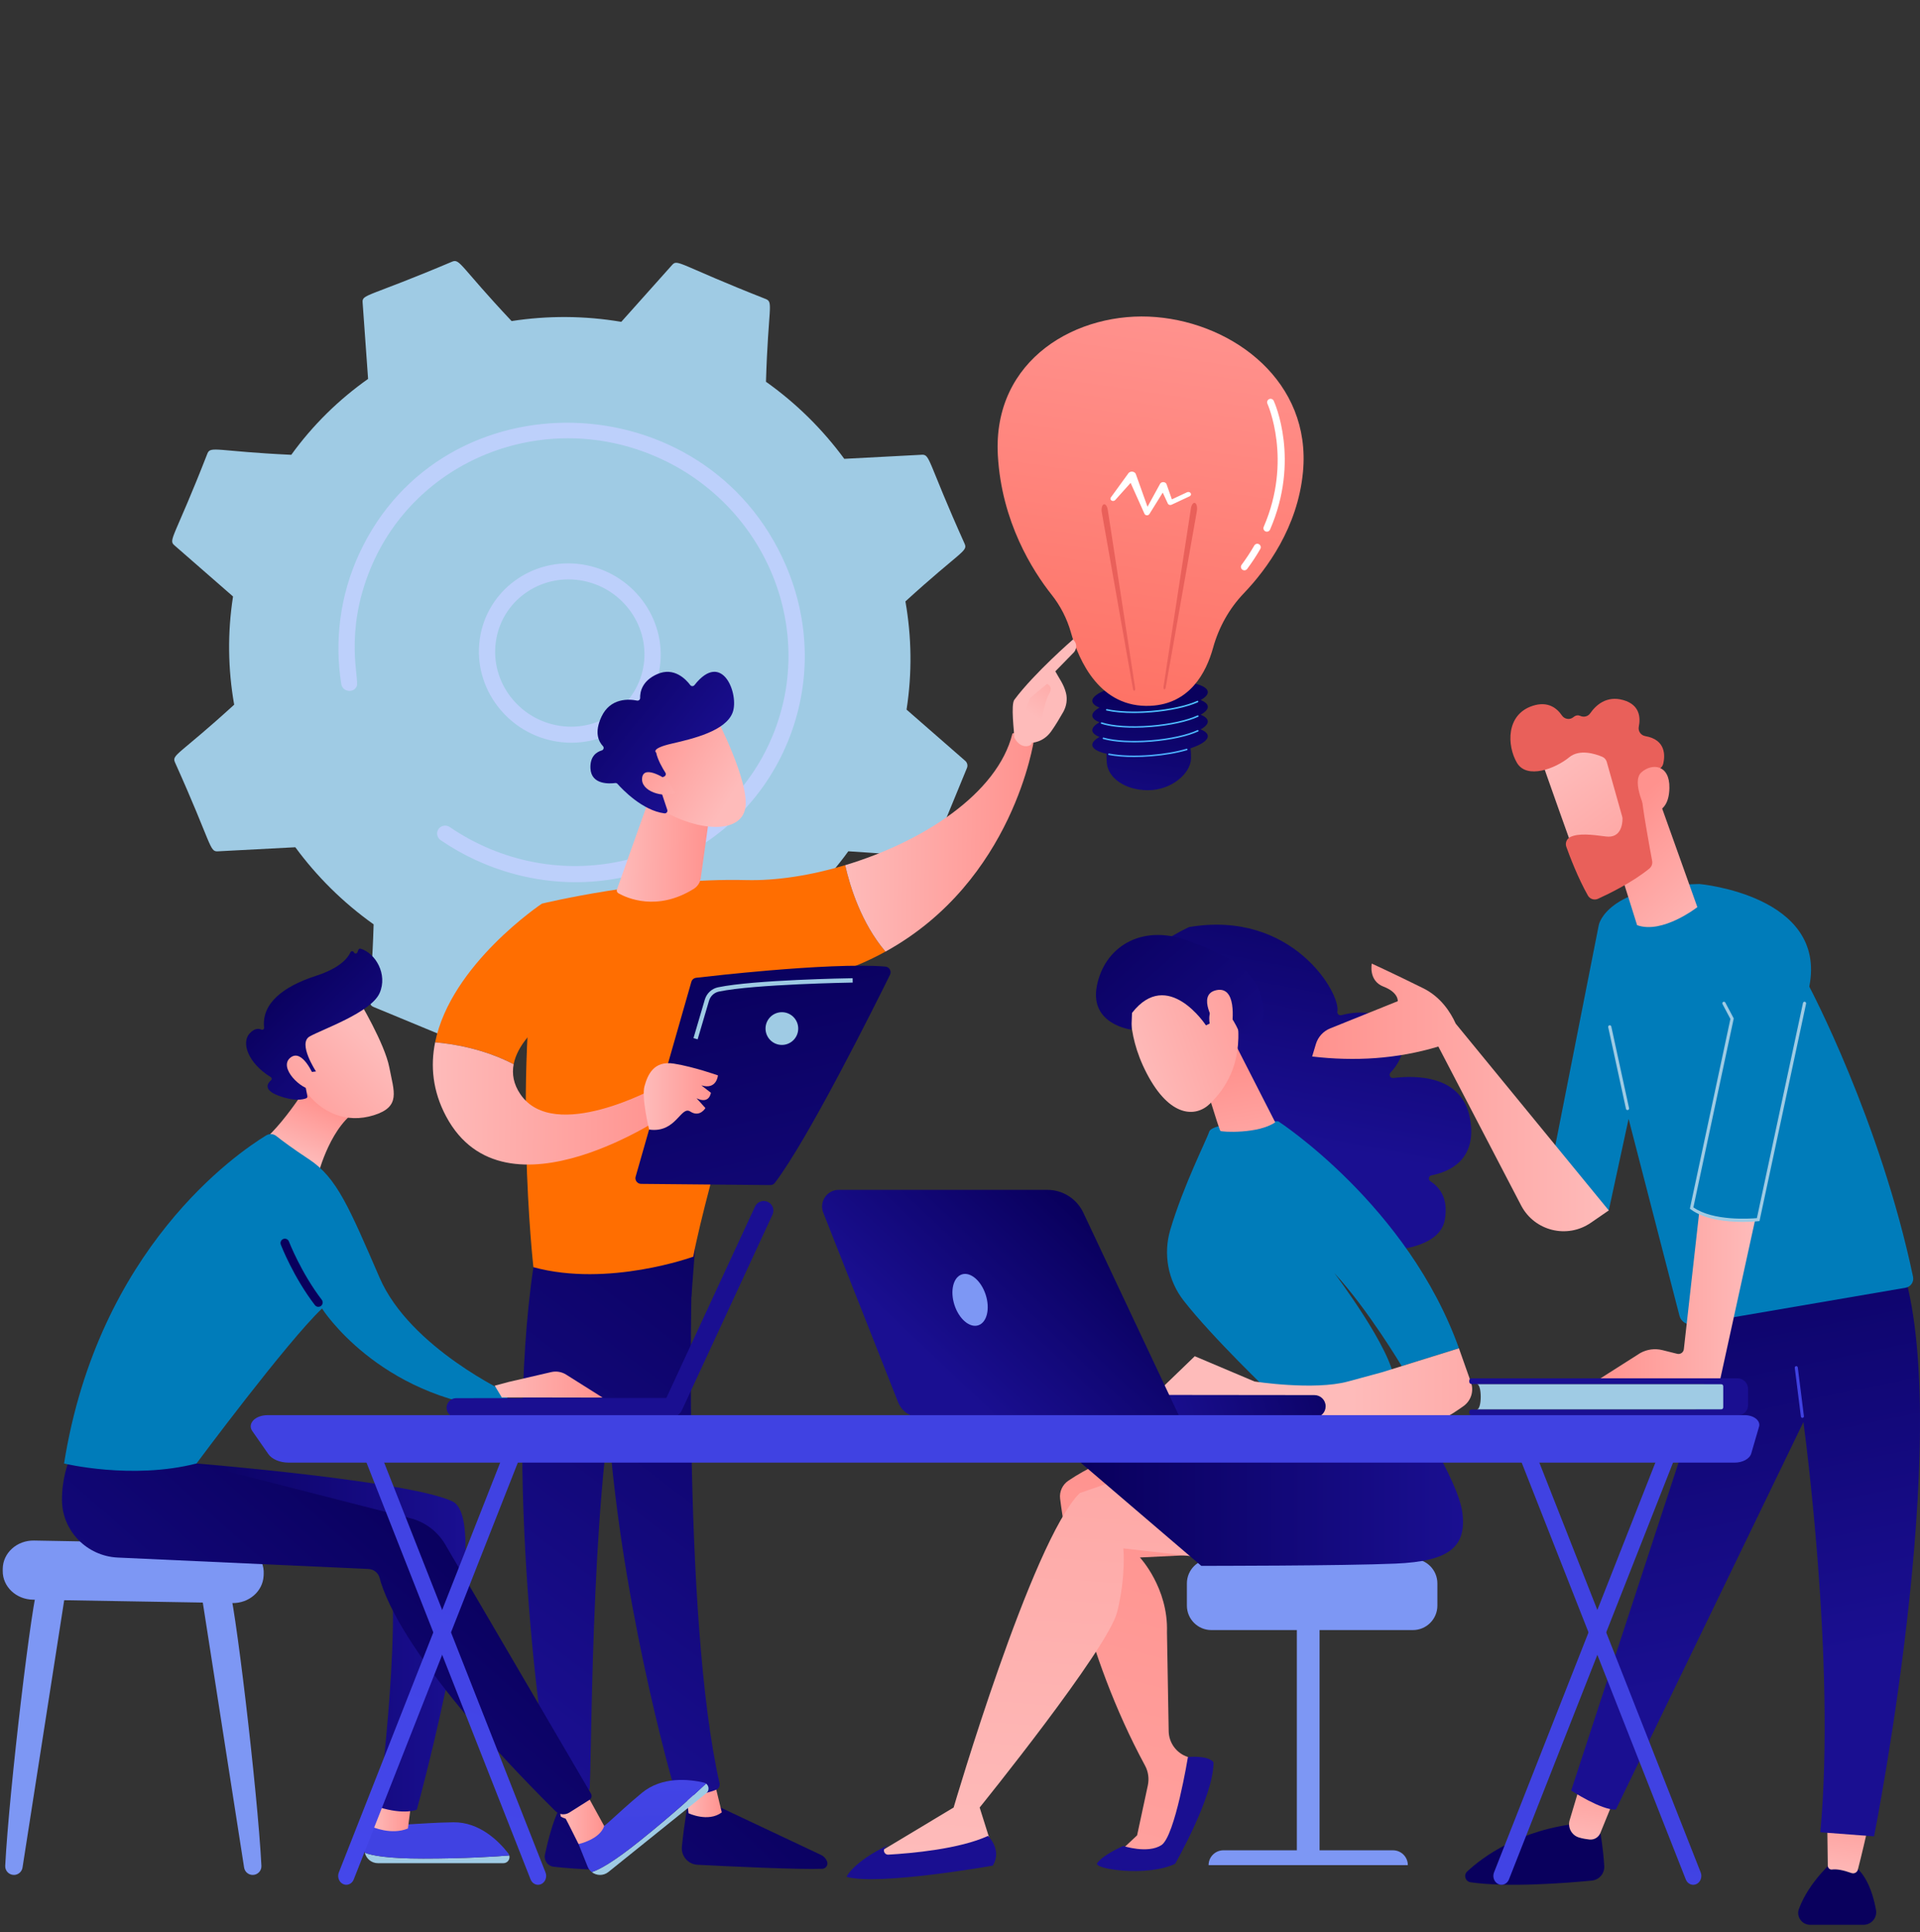 <svg width="152" height="153" viewBox="0 0 152 153" fill="none" xmlns="http://www.w3.org/2000/svg">
<rect x="0" y="0" width="152" height="153" fill="#333333" stroke="none"/>
<g clip-path="url(#clip0_679_5082)">
<path d="M17.241 67.407L23.379 67.084C25.078 69.398 27.16 71.469 29.579 73.188C29.401 79.079 28.972 79.48 29.584 79.734L36.431 82.57C36.631 82.652 36.86 82.602 37.001 82.444L41.032 77.931C43.955 78.425 46.885 78.43 49.716 77.992L53.842 82.566C53.987 82.726 54.217 82.78 54.415 82.7L61.206 79.964C61.404 79.884 61.527 79.688 61.512 79.475L61.078 73.414C63.395 71.777 65.458 69.759 67.159 67.403L73.3 67.815C73.516 67.83 73.714 67.708 73.795 67.512L76.551 60.806C76.632 60.61 76.577 60.383 76.413 60.241L71.769 56.186C72.218 53.31 72.173 50.42 71.679 47.619C76.055 43.628 76.628 43.665 76.371 43.065C73.417 36.497 73.65 35.972 72.977 36.007L66.839 36.33C65.139 34.016 63.058 31.945 60.639 30.226C60.817 24.338 61.247 23.934 60.634 23.68C53.783 20.98 53.649 20.485 53.216 20.971L49.185 25.483C46.262 24.989 43.332 24.984 40.501 25.422C36.429 21.089 36.415 20.467 35.803 20.714C29.131 23.541 28.659 23.284 28.706 23.939L29.14 30.001C26.823 31.637 24.76 33.655 23.059 36.012C17.188 35.739 16.674 35.29 16.423 35.903C13.815 42.586 13.302 42.735 13.804 43.174L18.449 47.229C17.999 50.104 18.045 52.995 18.539 55.796C14.178 59.774 13.589 59.748 13.847 60.35C16.8 66.918 16.568 67.443 17.24 67.408L17.241 67.407Z" fill="#9FCBE4"/>
<path d="M37.978 50.626C38.514 46.757 42.149 44.094 46.081 44.69C50.012 45.287 52.776 48.919 52.241 52.788C51.705 56.657 48.07 59.32 44.138 58.724C40.205 58.128 37.443 54.495 37.978 50.627V50.626ZM44.224 58.097L44.228 58.098L44.224 58.097ZM45.907 45.944C42.716 45.46 39.699 47.594 39.253 50.819C38.812 53.997 41.082 56.981 44.311 57.469C47.541 57.959 50.526 55.772 50.966 52.594C51.407 49.412 49.131 46.432 45.907 45.944V45.944Z" fill="#BDD0FB"/>
<path d="M37.663 68.099C36.693 67.652 35.762 67.124 34.888 66.526C34.625 66.346 34.535 66.011 34.661 65.737C34.676 65.704 34.694 65.672 34.715 65.642C34.914 65.355 35.315 65.287 35.609 65.487C36.614 66.175 37.701 66.763 38.837 67.234C47.4 70.781 57.14 67.029 60.898 58.867C60.994 58.658 61.085 58.447 61.174 58.233C64.73 49.579 60.425 39.672 51.659 36.039C42.904 32.413 32.874 36.412 29.323 45.041C27.212 50.178 28.483 53.816 28.24 54.343C27.978 54.912 27.118 54.782 27.018 54.161C26.474 50.767 26.902 47.179 28.427 43.865C35.007 29.569 55.949 30.153 62.226 44.795C64.157 49.301 64.208 54.248 62.367 58.727C62.272 58.959 62.172 59.188 62.068 59.414C60.161 63.56 56.781 66.773 52.481 68.506C47.947 70.333 42.931 70.296 38.359 68.403C38.125 68.306 37.893 68.204 37.664 68.099L37.663 68.099Z" fill="#BDD0FB"/>
<path d="M95.616 55.941C95.6 55.74 95.396 55.567 95.05 55.428C95.426 55.22 95.634 54.998 95.616 54.779C95.563 54.118 93.474 53.748 90.95 53.952C88.425 54.156 86.422 54.856 86.475 55.517C86.491 55.717 86.696 55.89 87.042 56.03C86.665 56.238 86.458 56.46 86.475 56.678C86.491 56.878 86.696 57.052 87.042 57.191C86.665 57.399 86.458 57.621 86.475 57.84C86.491 58.04 86.696 58.213 87.042 58.353C86.665 58.56 86.458 58.783 86.475 59.001C86.498 59.294 86.921 59.529 87.603 59.683C87.594 59.899 87.599 60.135 87.62 60.397C87.719 61.614 89.086 62.569 90.895 62.569C92.703 62.569 94.269 61.267 94.287 60.046C94.291 59.747 94.279 59.484 94.251 59.249C95.117 58.96 95.644 58.607 95.616 58.264C95.6 58.064 95.396 57.891 95.05 57.752C95.426 57.544 95.634 57.322 95.616 57.103C95.6 56.902 95.396 56.729 95.05 56.59C95.426 56.383 95.634 56.16 95.616 55.941V55.941Z" fill="url(#paint0_linear_679_5082)"/>
<path d="M89.781 59.945C89.032 59.945 88.346 59.89 87.779 59.781C87.746 59.775 87.725 59.743 87.731 59.71C87.737 59.677 87.769 59.656 87.802 59.662C88.689 59.832 89.874 59.869 91.137 59.767C92.171 59.684 93.139 59.517 93.934 59.284C93.966 59.275 94 59.293 94.01 59.325C94.019 59.357 94 59.391 93.968 59.401C93.165 59.635 92.189 59.804 91.147 59.888C90.677 59.926 90.218 59.945 89.781 59.945V59.945Z" fill="url(#paint1_linear_679_5082)"/>
<path d="M89.794 58.783C88.82 58.783 87.95 58.691 87.336 58.516C87.304 58.507 87.285 58.473 87.294 58.441C87.304 58.409 87.337 58.39 87.369 58.4C88.244 58.649 89.653 58.726 91.138 58.606C92.606 58.488 93.976 58.189 94.802 57.808C94.832 57.794 94.869 57.808 94.882 57.838C94.896 57.869 94.883 57.904 94.852 57.919C94.014 58.306 92.629 58.608 91.147 58.727C90.685 58.765 90.229 58.783 89.794 58.783Z" fill="url(#paint2_linear_679_5082)"/>
<path d="M89.782 57.622C88.73 57.622 87.81 57.515 87.19 57.31C87.158 57.3 87.141 57.265 87.152 57.233C87.162 57.201 87.196 57.184 87.228 57.195C88.091 57.479 89.551 57.573 91.137 57.445C92.606 57.327 93.975 57.028 94.801 56.647C94.832 56.633 94.868 56.647 94.882 56.677C94.896 56.707 94.882 56.743 94.852 56.757C94.014 57.144 92.628 57.447 91.147 57.566C90.677 57.604 90.218 57.623 89.781 57.623L89.782 57.622Z" fill="url(#paint3_linear_679_5082)"/>
<path d="M89.79 56.461C88.956 56.461 88.197 56.393 87.607 56.262C87.575 56.255 87.554 56.222 87.561 56.19C87.568 56.157 87.601 56.136 87.633 56.144C88.521 56.341 89.798 56.392 91.138 56.284C92.593 56.166 93.956 55.871 94.783 55.494C94.813 55.48 94.849 55.494 94.863 55.524C94.877 55.554 94.863 55.59 94.833 55.605C93.994 55.987 92.616 56.286 91.147 56.405C90.683 56.442 90.227 56.461 89.79 56.461Z" fill="url(#paint4_linear_679_5082)"/>
<path d="M84.781 50.078C84.475 48.991 83.954 47.974 83.253 47.089C81.75 45.193 79.299 41.337 78.997 36.074C78.558 28.418 85.339 24.585 91.527 25.106C97.715 25.626 103.821 30.24 103.153 37.362C102.741 41.744 100.291 45.068 98.468 46.977C97.309 48.189 96.484 49.674 96.036 51.29C95.489 53.269 94.186 55.735 91.09 55.885C87.084 56.08 85.42 52.341 84.781 50.078V50.078Z" fill="url(#paint5_linear_679_5082)"/>
<path d="M92.113 54.358L94.279 40.259C94.323 39.968 94.467 39.772 94.599 39.822C94.73 39.872 94.801 40.149 94.756 40.44C94.755 40.447 94.754 40.457 94.752 40.465L92.286 54.433C92.267 54.538 92.214 54.605 92.167 54.582C92.121 54.559 92.098 54.46 92.114 54.358H92.113Z" fill="url(#paint6_linear_679_5082)"/>
<path d="M89.865 54.47L87.7 40.371C87.655 40.08 87.512 39.884 87.38 39.934C87.248 39.983 87.177 40.26 87.222 40.551C87.223 40.559 87.225 40.569 87.227 40.576L89.693 54.545C89.711 54.65 89.765 54.717 89.812 54.693C89.857 54.671 89.881 54.572 89.865 54.47H89.865Z" fill="url(#paint7_linear_679_5082)"/>
<path d="M94.263 39.048C94.208 38.959 94.081 38.926 93.979 38.974L92.773 39.538L92.355 38.344C92.332 38.282 92.281 38.227 92.208 38.196C92.069 38.139 91.903 38.19 91.838 38.311L91.836 38.315L90.844 40.125L89.924 37.549L89.922 37.544C89.9 37.481 89.853 37.425 89.783 37.387C89.629 37.303 89.425 37.343 89.328 37.477L87.942 39.387C87.886 39.465 87.905 39.57 87.991 39.628C88.082 39.69 88.214 39.675 88.286 39.596L89.507 38.233L90.605 40.684L90.606 40.685C90.624 40.724 90.657 40.759 90.703 40.78C90.806 40.829 90.935 40.796 90.991 40.706L92.051 39.003L92.45 39.864L92.453 39.872C92.456 39.878 92.459 39.884 92.463 39.89C92.518 39.979 92.645 40.012 92.747 39.964L94.178 39.295C94.28 39.247 94.318 39.137 94.263 39.048L94.263 39.048Z" fill="white"/>
<path d="M98.514 45.159C98.457 45.159 98.4 45.141 98.35 45.105C98.228 45.014 98.203 44.842 98.294 44.72C98.662 44.222 99 43.709 99.298 43.193C99.374 43.061 99.542 43.016 99.673 43.092C99.804 43.168 99.85 43.336 99.773 43.468C99.466 44.002 99.116 44.534 98.734 45.048C98.681 45.121 98.598 45.159 98.514 45.159L98.514 45.159Z" fill="white"/>
<path d="M100.296 42.099C100.259 42.099 100.222 42.091 100.186 42.076C100.047 42.015 99.983 41.853 100.044 41.714C102.331 36.438 100.358 32.01 100.338 31.966C100.275 31.828 100.335 31.664 100.473 31.601C100.611 31.538 100.775 31.598 100.837 31.736C100.924 31.925 102.932 36.434 100.547 41.932C100.502 42.036 100.401 42.098 100.295 42.098L100.296 42.099Z" fill="white"/>
<path d="M54.524 142.402C54.524 142.402 54.166 144.319 53.982 146.219C53.91 146.961 54.476 147.612 55.22 147.65C57.749 147.78 63.156 148.037 65.098 147.969C65.389 147.958 65.583 147.661 65.478 147.388C65.389 147.16 65.217 146.974 64.995 146.869L56.099 142.672L54.524 142.402Z" fill="url(#paint8_linear_679_5082)"/>
<path d="M54.257 141.271L54.507 143.57C54.507 143.57 56.066 144.314 57.142 143.503L56.519 140.937L54.257 141.271Z" fill="url(#paint9_linear_679_5082)"/>
<path d="M54.873 98.079C54.75 98.677 53.957 128.013 56.964 141.192C57.013 141.407 56.902 141.627 56.698 141.708C56.216 141.9 55.271 142.176 54.142 142.203C53.792 142.212 53.481 141.981 53.385 141.644C52.519 138.585 48.374 123.259 47.954 108.653C47.484 92.331 47.959 108.097 47.959 108.097L48.422 98.016L54.874 98.079H54.873Z" fill="url(#paint10_linear_679_5082)"/>
<path d="M44.235 143.306C44.235 143.306 43.687 144.27 43.14 146.841C43.041 147.305 43.362 147.754 43.833 147.805C44.667 147.895 45.952 148.013 46.981 148.016C47.456 148.017 47.831 147.607 47.778 147.135C47.673 146.194 47.332 144.648 46.246 143.434L44.235 143.306V143.306Z" fill="url(#paint11_linear_679_5082)"/>
<path d="M43.79 140.346L44.393 143.826C44.393 143.826 45.018 144.3 46.265 143.972L45.997 140.232L43.79 140.346Z" fill="url(#paint12_linear_679_5082)"/>
<path d="M42.467 98.86C39.757 114.316 42.657 137.127 43.666 141.595C43.728 141.869 43.946 142.08 44.222 142.128C44.691 142.211 45.463 142.281 46.227 142.068C46.49 141.994 46.677 141.759 46.69 141.485C46.865 137.881 46.823 115.75 49.293 107.027C49.419 106.585 49.692 106.201 50.069 105.938L54.734 102.684L55.14 97.357L42.468 98.86L42.467 98.86Z" fill="url(#paint13_linear_679_5082)"/>
<path d="M59.07 69.684C51.394 69.484 42.903 71.548 42.903 71.548C40.487 84.896 42.228 100.335 42.228 100.335C48.157 101.953 54.885 99.502 54.885 99.502C55.926 93.923 60.686 78.24 60.686 78.24C64.441 77.809 67.542 76.755 70.1 75.347C68.181 73.075 67.293 70.2 66.912 68.501C64.189 69.32 61.438 69.745 59.07 69.683V69.684Z" fill="#FF6E01"/>
<path d="M81.856 58.578C81.11 57.659 80.151 58.081 80.151 58.081C78.976 62.849 73.015 66.667 66.911 68.503C67.292 70.201 68.18 73.076 70.1 75.348C80.255 69.758 81.855 58.578 81.855 58.578H81.856Z" fill="url(#paint14_linear_679_5082)"/>
<path d="M81.671 58.808C81.748 59.06 80.83 59.434 80.302 58.402C80.288 57.909 80.009 55.797 80.307 55.399C81.892 53.277 84.952 50.628 84.952 50.628C85.46 51.14 85.033 51.633 85.033 51.633L83.546 53.155C83.849 53.714 84.22 54.188 84.389 54.864C84.518 55.375 84.431 55.92 84.169 56.382C83.906 56.846 83.548 57.448 83.211 57.919C82.571 58.811 81.672 58.808 81.672 58.808H81.671Z" fill="url(#paint15_linear_679_5082)"/>
<path d="M82.892 54.144L81.54 55.27L81.108 56.399L82.291 57.739C82.291 57.739 82.714 55.494 83.018 55.01C83.322 54.526 83.169 54.289 82.892 54.144L82.892 54.144Z" fill="url(#paint16_linear_679_5082)"/>
<path d="M45.776 79.019L42.903 71.548C42.903 71.548 35.685 76.358 34.447 82.532C35.801 82.645 38.263 83.022 40.665 84.265C41.223 81.349 45.777 79.019 45.777 79.019H45.776Z" fill="#FF6E01"/>
<path d="M51.977 86.083C51.977 86.083 43.882 90.562 41.202 86.647C40.645 85.833 40.519 85.029 40.664 84.265C38.263 83.022 35.8 82.645 34.446 82.532C34.073 84.394 34.242 86.379 35.317 88.394C39.992 97.155 53.023 88.081 53.023 88.081L51.976 86.083H51.977Z" fill="url(#paint17_linear_679_5082)"/>
<path d="M51.353 63.369L48.843 70.419C48.801 70.536 48.849 70.666 48.956 70.727C49.619 71.102 52.008 72.19 54.916 70.383C55.219 70.194 55.427 69.884 55.476 69.531L56.326 63.416L51.353 63.369V63.369Z" fill="url(#paint18_linear_679_5082)"/>
<path d="M56.731 56.869C56.731 56.869 59.365 61.951 59.002 63.99C58.639 66.029 55.315 65.85 52.428 64.164L50.452 58.686L56.731 56.869Z" fill="url(#paint19_linear_679_5082)"/>
<path d="M52.582 61.485C52.7 61.434 52.745 61.289 52.676 61.181C52.464 60.85 52.068 60.175 51.945 59.587C51.945 59.587 51.466 59.273 53.179 58.879C54.893 58.486 57.448 57.874 57.998 56.422C58.534 55.007 57.195 51.421 54.978 54.247C54.893 54.354 54.73 54.355 54.648 54.246C54.294 53.775 53.359 52.794 52.043 53.371C50.812 53.91 50.665 54.808 50.677 55.262C50.681 55.395 50.561 55.498 50.43 55.471C49.811 55.347 48.324 55.231 47.615 56.753C47.031 58.006 47.396 58.722 47.731 59.074C47.839 59.188 47.789 59.373 47.639 59.418C47.23 59.539 46.701 59.88 46.744 60.836C46.804 62.158 48.281 62.056 48.702 62C48.77 61.991 48.84 62.015 48.886 62.067C49.242 62.469 50.85 64.18 52.604 64.401C52.756 64.42 52.875 64.271 52.827 64.126L52.088 61.906C52.053 61.803 52.103 61.69 52.203 61.648L52.582 61.484L52.582 61.485Z" fill="url(#paint20_linear_679_5082)"/>
<path d="M52.885 61.801C52.885 61.801 50.987 60.471 50.837 61.575C50.687 62.678 52.542 63.191 53.467 62.788L52.885 61.801V61.801Z" fill="url(#paint21_linear_679_5082)"/>
<path d="M50.322 93.162L54.731 77.744C54.781 77.569 54.93 77.441 55.111 77.42C55.91 77.327 58.225 77.064 60.898 76.838C64.117 76.566 67.856 76.345 70.091 76.533C70.408 76.559 70.6 76.896 70.459 77.182C69.188 79.756 63.962 90.225 61.345 93.654C61.258 93.768 61.124 93.835 60.981 93.833L50.75 93.738C50.453 93.735 50.239 93.449 50.321 93.162H50.322Z" fill="url(#paint22_linear_679_5082)"/>
<path d="M51.388 89.437C51.388 89.437 50.773 86.908 51.021 86.011C51.269 85.113 51.749 83.96 53.349 84.216C54.949 84.472 56.837 85.147 56.837 85.147C56.837 85.147 56.742 86.316 55.525 85.939L56.279 86.523C56.279 86.523 56.172 87.459 55.145 86.959L55.846 87.734C55.846 87.734 55.404 88.502 54.649 88.01C53.893 87.517 53.531 89.741 51.388 89.437Z" fill="url(#paint23_linear_679_5082)"/>
<path d="M60.604 81.44C60.604 82.156 61.184 82.736 61.899 82.736C62.613 82.736 63.193 82.156 63.193 81.44C63.193 80.725 62.613 80.144 61.899 80.144C61.184 80.144 60.604 80.725 60.604 81.44Z" fill="#9FCBE4"/>
<path d="M55.231 82.294L54.901 82.196L55.798 79.148C55.944 78.651 56.345 78.278 56.842 78.174C59.688 77.579 67.183 77.458 67.501 77.453L67.506 77.798C67.428 77.799 59.726 77.924 56.913 78.511C56.539 78.59 56.238 78.87 56.128 79.245L55.23 82.293L55.231 82.294Z" fill="#9FCBE4"/>
<path d="M3.044 125.444C2.574 126.141 0.706 141.909 0.413 147.732C0.394 148.126 0.708 148.454 1.102 148.454C1.441 148.454 1.73 148.207 1.783 147.871L5.2 125.946L3.044 125.444Z" fill="#7D97F4"/>
<path d="M18.064 125.444C18.534 126.141 20.402 141.909 20.695 147.732C20.715 148.126 20.4 148.454 20.006 148.454C19.666 148.454 19.378 148.207 19.325 147.871L15.908 125.946L18.064 125.444Z" fill="#7D97F4"/>
<path d="M0.217 124.213L0.216 124.386C0.204 125.622 1.269 126.637 2.602 126.66L18.396 126.928C19.709 126.951 20.804 126.001 20.868 124.783L20.876 124.625C20.943 123.356 19.866 122.286 18.496 122.261L2.695 121.978C1.342 121.954 0.229 122.959 0.217 124.214V124.213Z" fill="#7D97F4"/>
<path d="M33.489 147.159C30.681 147.159 29.439 146.918 28.883 146.698C28.991 147.16 29.402 147.524 29.921 147.524H39.853C40.188 147.524 40.399 147.204 40.319 146.913C39.187 147.005 36.782 147.159 33.488 147.159H33.489Z" fill="#9FCBE4"/>
<path d="M40.319 146.913C40.303 146.854 40.28 146.797 40.238 146.744C39.482 145.777 37.962 144.258 35.894 144.287C32.865 144.33 31.809 144.659 29.455 144.306L28.9 146.148C28.844 146.336 28.843 146.524 28.883 146.698C29.439 146.917 30.681 147.158 33.489 147.158C36.782 147.158 39.187 147.004 40.319 146.913V146.913Z" fill="url(#paint24_linear_679_5082)"/>
<path d="M30.137 142.32L29.456 144.641C29.456 144.641 30.966 145.329 32.294 144.776L32.554 142.766L30.137 142.321V142.32Z" fill="url(#paint25_linear_679_5082)"/>
<path d="M50.724 145.698C48.535 147.459 47.416 148.051 46.846 148.228C47.218 148.519 47.765 148.544 48.17 148.218L55.912 141.989C56.173 141.78 56.138 141.399 55.895 141.223C55.069 142.004 53.291 143.633 50.723 145.698H50.724Z" fill="#9FCBE4"/>
<path d="M55.896 141.224C55.847 141.189 55.792 141.159 55.727 141.144C54.535 140.868 52.404 140.642 50.811 141.962C48.477 143.894 47.858 144.812 45.804 146.014L46.518 147.792C46.59 147.973 46.707 148.119 46.847 148.229C47.417 148.052 48.536 147.46 50.724 145.699C53.292 143.634 55.07 142.005 55.896 141.224L55.896 141.224Z" fill="url(#paint26_linear_679_5082)"/>
<path d="M15.557 115.877C15.557 115.877 32.367 117.251 35.815 118.876C39.264 120.501 33.001 143.281 33.001 143.281C33.001 143.281 32.063 143.734 29.974 143.084C29.974 143.084 32.116 126.273 30.522 122.628L12.322 119.647L15.558 115.876L15.557 115.877Z" fill="url(#paint27_linear_679_5082)"/>
<path d="M44.133 142.813C44.289 142.956 45.803 146.012 45.803 146.012C45.803 146.012 47.489 145.648 47.832 144.579L46.316 141.821L44.133 142.813Z" fill="url(#paint28_linear_679_5082)"/>
<path d="M5.433 115.736C5.433 115.736 4.885 117.056 4.907 118.81C4.938 121.235 6.885 123.204 9.305 123.325L29.177 124.232C29.596 124.251 29.951 124.542 30.057 124.949C30.524 126.758 32.806 132.311 43.964 143.393C44.26 143.688 44.723 143.738 45.076 143.515L46.665 142.51C46.831 142.405 46.885 142.186 46.785 142.016L35.215 122.233C34.607 121.229 33.63 120.504 32.494 120.213L15.558 115.878L5.433 115.737L5.433 115.736Z" fill="url(#paint29_linear_679_5082)"/>
<path d="M25.016 84.834C25.016 84.834 22.888 88.603 20.717 90.428L25.203 92.935C25.203 92.935 26.214 88.945 28.524 87.777L25.016 84.835V84.834Z" fill="url(#paint30_linear_679_5082)"/>
<path d="M5.072 115.877C5.072 115.877 10.437 117.186 15.557 115.877C15.557 115.877 22.722 106.233 25.494 103.608C25.494 103.608 29.916 110.594 39.757 111.584L40.306 110.356C40.306 110.356 32.471 106.74 30.059 101.183C27.647 95.627 26.678 93.257 24.484 91.807C23.117 90.904 22.299 90.287 21.876 89.951C21.644 89.766 21.325 89.745 21.072 89.9C18.744 91.32 7.786 98.835 5.071 115.877H5.072Z" fill="#007CBA"/>
<path d="M25.203 103.473C25.1 103.473 24.998 103.426 24.93 103.338C23.222 101.107 22.27 98.649 22.23 98.546C22.163 98.368 22.251 98.169 22.428 98.1C22.606 98.032 22.805 98.121 22.873 98.299C22.882 98.323 23.831 100.77 25.476 102.919C25.591 103.07 25.563 103.286 25.413 103.402C25.35 103.45 25.276 103.473 25.203 103.473V103.473Z" fill="url(#paint31_linear_679_5082)"/>
<path d="M39.166 109.715L40.274 109.419L43.637 108.64C44.042 108.546 44.468 108.617 44.819 108.839L47.711 110.661L39.725 110.647L39.166 109.715V109.715Z" fill="url(#paint32_linear_679_5082)"/>
<path d="M28.396 79.184C28.396 79.184 30.465 82.627 30.824 84.53C31.183 86.433 31.759 87.623 29.596 88.301C27.433 88.979 25.422 88.121 24.16 86.344C24.16 86.344 22.19 83.61 22.387 82.358C22.584 81.106 28.396 79.184 28.396 79.184Z" fill="url(#paint33_linear_679_5082)"/>
<path d="M24.736 84.871L25.016 84.834C25.016 84.834 23.552 82.618 24.51 82.068C25.468 81.518 29.375 80.17 30.053 78.629C30.707 77.144 29.729 75.467 28.549 75.117C28.474 75.095 28.396 75.139 28.369 75.212L28.299 75.399C28.252 75.527 28.073 75.532 28.018 75.407C27.966 75.288 27.797 75.283 27.743 75.401C27.535 75.862 26.908 76.65 25.029 77.26C22.364 78.125 20.703 79.47 20.908 81.366C20.921 81.486 20.802 81.569 20.692 81.52C20.474 81.424 20.143 81.409 19.76 81.829C19.093 82.559 19.615 84.157 21.437 85.288C21.524 85.341 21.539 85.463 21.462 85.53C21.189 85.763 20.805 86.284 22.038 86.749C23.299 87.224 23.987 87.063 24.241 86.961C24.31 86.933 24.349 86.863 24.334 86.79L24.011 85.129C23.994 85.043 24.053 84.96 24.14 84.949L24.736 84.87V84.871Z" fill="url(#paint34_linear_679_5082)"/>
<path d="M24.851 85.212C24.851 85.212 23.939 82.96 22.98 83.751C22.021 84.544 23.866 86.294 24.717 86.27L24.851 85.212Z" fill="url(#paint35_linear_679_5082)"/>
<path d="M36.08 112.229C36.093 112.229 36.106 112.23 36.12 112.23L53.181 112.213C53.603 112.213 53.945 111.871 53.944 111.449C53.944 111.028 53.601 110.68 53.18 110.687L36.118 110.704C35.696 110.704 35.355 111.047 35.355 111.468C35.355 111.876 35.677 112.209 36.08 112.229V112.229Z" fill="url(#paint36_linear_679_5082)"/>
<path d="M59.789 95.499C59.783 95.511 59.777 95.523 59.771 95.535L52.593 111.032C52.415 111.415 52.581 111.869 52.963 112.047C53.345 112.224 53.805 112.059 53.976 111.674L61.155 96.177C61.332 95.794 61.167 95.34 60.784 95.162C60.414 94.991 59.977 95.142 59.789 95.499Z" fill="url(#paint37_linear_679_5082)"/>
<path d="M104.466 127.803H102.666V147.302H104.466V127.803Z" fill="#7D97F4"/>
<path d="M111.452 147.678H95.68C95.68 147.03 96.205 146.504 96.853 146.504H110.28C110.928 146.504 111.453 147.03 111.453 147.678H111.452Z" fill="#7D97F4"/>
<path d="M111.856 123.435H95.899C94.829 123.435 93.962 124.303 93.962 125.374V127.127C93.962 128.198 94.829 129.066 95.899 129.066H111.856C112.926 129.066 113.793 128.198 113.793 127.127V125.374C113.793 124.303 112.926 123.435 111.856 123.435Z" fill="#7D97F4"/>
<path d="M90.272 114.803C90.272 114.803 87.597 115.218 84.588 117.232C84.115 117.549 83.855 118.101 83.926 118.667C84.286 121.524 85.767 130.772 90.652 139.804C90.909 140.28 90.983 140.834 90.87 141.364L90.021 145.318L88.447 146.795H92.501L95.2 139.483L94.046 139.117C93.151 138.834 92.537 138.01 92.521 137.07L92.385 129.226C92.501 125.731 90.245 123.32 90.245 123.32L96.718 123.004L90.272 114.802V114.803Z" fill="url(#paint38_linear_679_5082)"/>
<path d="M86.864 147.509C86.495 147.992 90.838 148.63 93.031 147.573C93.031 147.573 96.072 142.275 96.072 139.547C96.072 139.547 95.831 138.991 94.045 139.117C94.045 139.117 93.024 145.39 91.946 146.093C90.868 146.795 88.93 146.164 88.93 146.164C88.93 146.164 87.409 146.795 86.864 147.509Z" fill="url(#paint39_linear_679_5082)"/>
<path d="M95.899 123.435C95.864 123.375 88.93 122.6 88.93 122.6C88.93 122.6 89.157 124.711 88.447 127.617C87.738 130.524 77.556 143.116 77.556 143.116L78.623 146.504C75.322 147.655 72.075 147.839 68.88 147.091L75.496 143.116C75.496 143.116 81.689 121.987 85.482 118.218L92.433 115.81L95.899 123.435Z" fill="url(#paint40_linear_679_5082)"/>
<path d="M111.452 111.141C111.452 111.141 115.448 117.091 115.776 119.805C116.104 122.519 114.681 123.622 110.489 123.804C106.297 123.986 95.104 123.983 95.104 123.983L85.552 115.81C85.552 115.81 92.513 113.322 94.323 112.619C96.134 111.916 111.453 111.141 111.453 111.141H111.452Z" fill="url(#paint41_linear_679_5082)"/>
<path d="M78.22 145.364C78.22 145.364 79.37 146.478 78.593 147.718C78.593 147.718 69.487 149.333 67.015 148.601C67.015 148.601 67.529 147.427 70.312 146.093L70.107 146.251C69.847 146.45 69.999 146.866 70.326 146.848C72.161 146.743 75.957 146.406 78.22 145.364Z" fill="url(#paint42_linear_679_5082)"/>
<path d="M94.144 73.404C102.312 72.014 106.157 78.684 105.876 80.085C105.839 80.271 106.014 80.429 106.196 80.379C107.134 80.127 109.206 79.808 110.49 81.419C111.624 82.842 110.776 84.184 110.085 84.921C109.918 85.099 110.059 85.388 110.3 85.357C112.024 85.139 115.77 85.087 116.383 88.601C116.955 91.877 114.677 92.801 113.326 93.062C113.098 93.106 113.044 93.406 113.241 93.531C113.915 93.959 114.696 94.844 114.38 96.59C113.886 99.326 108.528 99.102 107.902 99.066C107.862 99.064 107.825 99.053 107.79 99.033L99.209 94.132C99.142 94.094 99.095 94.028 99.082 93.952L97.35 83.934C97.335 83.853 97.361 83.77 97.418 83.711L91.823 75.806C89.792 75.507 94.047 73.421 94.143 73.405L94.144 73.404Z" fill="url(#paint43_linear_679_5082)"/>
<path d="M100.646 110.353C100.646 110.353 95.993 105.917 93.703 102.979C92.465 101.391 92.076 99.3 92.648 97.368C93.694 93.841 95.552 90.188 95.722 89.619C95.982 88.748 101.199 88.784 101.199 88.784C101.199 88.784 111.466 95.456 115.499 106.756L110.969 108.168C110.969 108.168 108.289 103.666 105.64 100.803C105.64 100.803 110.223 106.865 110.385 109.347L100.647 110.354L100.646 110.353Z" fill="#007CBA"/>
<path d="M95.091 84.748C95.146 84.93 96.507 89.449 96.614 89.543C96.721 89.637 99.601 89.792 100.956 88.865L97.594 82.279L95.091 84.748Z" fill="url(#paint44_linear_679_5082)"/>
<path d="M89.632 78.94C89.632 78.94 88.974 81.53 90.795 85.012C92.615 88.495 94.677 88.491 95.803 87.376C96.93 86.262 98.32 84.37 97.989 81.003C97.659 77.636 90.582 75.646 89.632 78.94Z" fill="url(#paint45_linear_679_5082)"/>
<path d="M95.471 81.186C95.471 81.186 92.451 76.562 89.618 80.201L89.567 81.525C89.567 81.525 86.249 81.13 86.83 78.085C87.411 75.038 90.278 73.135 93.97 74.454C97.662 75.774 99.778 77.127 100.017 79.776C100.255 82.426 98.149 81.845 98.149 81.845C98.149 81.845 97.463 79.979 96.486 79.786C95.51 79.592 95.764 81.046 95.764 81.046L95.471 81.186V81.186Z" fill="url(#paint46_linear_679_5082)"/>
<path d="M96.244 81.124C96.244 81.124 94.678 78.756 96.283 78.403C97.888 78.05 97.639 80.71 97.466 81.694L96.244 81.124H96.244Z" fill="url(#paint47_linear_679_5082)"/>
<path d="M91.167 110.682L94.586 107.383L99.315 109.384C99.315 109.384 104.022 110.114 106.716 109.384L109.411 108.653L115.499 106.756L116.455 109.461C116.698 110.148 116.454 110.911 115.861 111.333C115.334 111.707 114.716 112.12 114.323 112.292C113.521 112.643 94.558 112.049 94.558 112.049L91.166 110.682H91.167Z" fill="url(#paint48_linear_679_5082)"/>
<path d="M104.104 112.238C104.089 112.238 104.074 112.239 104.059 112.239L84.228 112.217C83.738 112.217 83.341 111.819 83.341 111.328C83.341 110.837 83.741 110.432 84.23 110.44L104.061 110.462C104.551 110.462 104.948 110.86 104.947 111.351C104.947 111.827 104.573 112.214 104.104 112.238Z" fill="url(#paint49_linear_679_5082)"/>
<path d="M66.401 94.211H82.916C84.135 94.211 85.244 94.915 85.763 96.018L93.398 112.228H72.874C72.089 112.228 71.383 111.747 71.095 111.016L65.174 96.017C64.832 95.15 65.47 94.211 66.401 94.211Z" fill="url(#paint50_linear_679_5082)"/>
<path d="M78.036 102.522C78.394 103.634 78.129 104.716 77.445 104.936C76.762 105.157 75.917 104.433 75.559 103.32C75.201 102.207 75.466 101.126 76.149 100.905C76.833 100.685 77.678 101.409 78.036 102.522Z" fill="#7D97F4"/>
<path d="M126.713 145.22C126.713 145.22 126.921 146.377 127.003 147.751C127.038 148.336 126.605 148.845 126.022 148.901C123.992 149.098 119.372 149.462 116.422 149.036C116.009 148.976 115.844 148.468 116.15 148.183C117.366 147.048 120.304 144.841 125.14 144.359L126.713 145.22V145.22Z" fill="url(#paint51_linear_679_5082)"/>
<path d="M127.722 142.612L126.696 145.13C126.555 145.475 126.206 145.69 125.835 145.651C125.584 145.625 125.287 145.576 124.997 145.488C124.418 145.313 124.091 144.698 124.264 144.117L125.039 141.523L127.722 142.612Z" fill="url(#paint52_linear_679_5082)"/>
<path d="M145.268 147.226C145.268 147.226 143.212 148.948 142.412 151.156C142.192 151.763 142.657 152.402 143.302 152.402H147.531C148.15 152.402 148.624 151.845 148.517 151.235C148.247 149.71 147.471 147.233 145.268 147.226Z" fill="url(#paint53_linear_679_5082)"/>
<path d="M147.813 144.986C147.813 144.986 147.398 146.825 147.079 148.041C147.021 148.261 146.786 148.382 146.571 148.305C145.931 148.076 145.411 147.975 145.032 148.026C144.856 148.049 144.704 147.904 144.701 147.727L144.662 144.672L147.813 144.986Z" fill="url(#paint54_linear_679_5082)"/>
<path d="M136.884 103.592L124.384 141.773C124.384 141.773 126.782 143.345 127.924 143.279L142.77 112.595C142.77 112.595 145.368 131.502 144.109 145.075L148.362 145.4C148.362 145.4 155.277 110.712 150.039 98.831L136.883 103.591L136.884 103.592Z" fill="url(#paint55_linear_679_5082)"/>
<path d="M142.69 112.264C142.695 112.264 142.7 112.264 142.705 112.263C142.771 112.255 142.819 112.194 142.81 112.128L142.326 108.274C142.317 108.208 142.257 108.161 142.191 108.168C142.124 108.177 142.077 108.237 142.085 108.304L142.57 112.158C142.578 112.219 142.63 112.264 142.69 112.264V112.264Z" fill="url(#paint56_linear_679_5082)"/>
<path d="M134.54 69.994C134.54 69.994 144.667 70.895 143.235 78.12C143.235 78.12 148.833 88.668 151.45 101.094C151.535 101.498 151.264 101.892 150.857 101.962L133.992 104.853C133.527 104.933 133.079 104.642 132.96 104.185L128.931 88.591L127.36 95.841L122.371 94.54L126.571 73.236C126.571 73.236 127.157 70.127 134.539 69.994L134.54 69.994Z" fill="#007CBA"/>
<path d="M128.845 87.894C128.854 87.894 128.863 87.893 128.871 87.891C128.939 87.876 128.982 87.809 128.967 87.741L127.562 81.278C127.547 81.21 127.481 81.168 127.412 81.182C127.344 81.196 127.302 81.264 127.316 81.332L128.722 87.795C128.735 87.854 128.787 87.894 128.844 87.894H128.845Z" fill="#9FCBE4"/>
<path d="M129.863 107.127C130.395 106.834 131.017 106.753 131.605 106.9L132.778 107.192C133.028 107.255 133.275 107.083 133.304 106.827L134.518 96.005C136.036 96.727 138.227 96.641 138.949 96.588L136.154 109.345H126.374L129.863 107.126L129.863 107.127Z" fill="url(#paint57_linear_679_5082)"/>
<path d="M103.878 83.653L104.173 82.669C104.343 82.103 104.761 81.645 105.309 81.425L110.656 79.272C110.656 79.272 110.736 78.586 109.526 78.119C108.316 77.652 108.599 76.295 108.599 76.295C108.599 76.295 110.252 77.05 112.673 78.248C114.057 78.933 114.834 80.142 115.246 81.053L127.361 95.84L125.938 96.819C124.068 98.106 121.495 97.474 120.432 95.466L113.87 82.865C110.575 83.856 107.24 84.046 103.878 83.653V83.653Z" fill="url(#paint58_linear_679_5082)"/>
<path d="M131.259 63.096L134.374 71.825C134.374 71.825 131.616 73.984 129.603 73.254L128.034 68.25C128.034 68.25 129.233 62.135 131.259 63.096Z" fill="url(#paint59_linear_679_5082)"/>
<path d="M121.963 59.961C121.963 60.096 124.963 68.466 124.963 68.466L129.7 66.649L128.034 58.293C128.034 58.293 121.963 57.71 121.963 59.961H121.963Z" fill="url(#paint60_linear_679_5082)"/>
<path d="M127.203 60.329L128.424 64.659C128.44 64.714 128.448 64.77 128.448 64.828C128.448 65.181 128.361 66.397 127.125 66.231C126.003 66.081 124.977 65.961 124.324 66.269C124.032 66.407 123.891 66.744 124.001 67.049C124.273 67.81 124.92 69.512 125.707 70.905C125.866 71.188 126.216 71.298 126.512 71.163C127.402 70.758 129.254 69.851 130.574 68.771C130.753 68.625 130.838 68.395 130.796 68.168C130.588 67.06 129.97 63.691 129.943 62.726C129.918 61.82 130.933 61.128 131.38 60.868C131.527 60.783 131.631 60.642 131.671 60.477C131.811 59.894 131.931 58.574 130.248 58.283C129.896 58.222 129.667 57.885 129.739 57.534C129.881 56.836 129.835 55.81 128.513 55.432C127.168 55.047 126.322 55.858 125.891 56.479C125.717 56.73 125.392 56.812 125.112 56.687C124.953 56.616 124.762 56.613 124.556 56.787C124.278 57.022 123.855 56.95 123.651 56.649C123.259 56.071 122.547 55.494 121.341 55.885C119.201 56.578 119.303 59.049 120.088 60.392C120.872 61.734 123.149 60.851 124.228 59.961C125.048 59.285 126.296 59.689 126.847 59.922C127.022 59.996 127.152 60.146 127.203 60.328L127.203 60.329Z" fill="url(#paint61_linear_679_5082)"/>
<path d="M130.371 64.306C130.371 64.306 129.105 61.907 129.942 61.155C130.78 60.402 132.199 60.525 132.161 62.4C132.113 64.733 130.371 64.306 130.371 64.306V64.306Z" fill="url(#paint62_linear_679_5082)"/>
<path d="M137.966 96.75C138.658 96.75 139.151 96.697 139.204 96.691L139.294 96.681L142.982 79.466C142.996 79.399 142.953 79.332 142.885 79.317C142.817 79.302 142.751 79.346 142.736 79.414L139.087 96.45C138.538 96.498 135.607 96.693 134.06 95.596L137.255 80.64L136.588 79.382C136.555 79.32 136.479 79.297 136.418 79.33C136.357 79.362 136.333 79.438 136.366 79.5L136.99 80.677L133.781 95.702L133.845 95.75C134.963 96.591 136.763 96.75 137.966 96.75Z" fill="#9FCBE4"/>
<path d="M27.415 149.235C27.33 149.235 27.244 149.216 27.161 149.177C26.835 149.024 26.684 148.611 26.825 148.255L40.3 114.021C40.44 113.665 40.818 113.5 41.144 113.653C41.47 113.807 41.621 114.22 41.48 114.576L28.005 148.809C27.901 149.075 27.664 149.234 27.415 149.234V149.235Z" fill="url(#paint63_linear_679_5082)"/>
<path d="M42.596 149.235C42.347 149.235 42.11 149.076 42.005 148.81L28.53 114.576C28.389 114.22 28.54 113.807 28.866 113.654C29.192 113.501 29.57 113.665 29.71 114.022L43.185 148.255C43.326 148.611 43.175 149.025 42.849 149.178C42.767 149.217 42.681 149.235 42.596 149.235V149.235Z" fill="url(#paint64_linear_679_5082)"/>
<path d="M118.867 149.235C118.783 149.235 118.697 149.216 118.614 149.177C118.288 149.024 118.137 148.611 118.277 148.255L131.753 114.021C131.893 113.665 132.271 113.5 132.597 113.653C132.923 113.807 133.074 114.22 132.933 114.576L119.458 148.809C119.353 149.075 119.116 149.234 118.867 149.234V149.235Z" fill="url(#paint65_linear_679_5082)"/>
<path d="M134.048 149.235C133.799 149.235 133.562 149.076 133.457 148.81L119.982 114.576C119.841 114.22 119.992 113.807 120.318 113.654C120.644 113.501 121.022 113.665 121.162 114.022L134.638 148.255C134.778 148.611 134.627 149.025 134.301 149.178C134.219 149.217 134.133 149.235 134.048 149.235V149.235Z" fill="url(#paint66_linear_679_5082)"/>
<path d="M116.912 111.603H136.429V109.587H116.912C117.329 109.587 117.329 111.603 116.912 111.603Z" fill="#9FCBE4"/>
<path d="M136.245 111.603C136.346 111.603 136.429 111.521 136.429 111.42V109.771C136.429 109.67 136.346 109.587 136.245 109.587H116.5C116.399 109.587 116.316 109.505 116.316 109.404V109.315C116.316 109.214 116.399 109.131 116.5 109.131H137.546C138.011 109.131 138.389 109.509 138.389 109.975V111.263C138.389 111.703 138.033 112.059 137.594 112.059H116.499C116.398 112.059 116.316 111.976 116.316 111.875V111.786C116.316 111.685 116.398 111.603 116.499 111.603H136.245L136.245 111.603Z" fill="url(#paint67_linear_679_5082)"/>
<path d="M139.258 112.963C139.324 112.738 139.234 112.506 139.014 112.329C138.795 112.152 138.468 112.05 138.122 112.05H21.18C20.726 112.05 20.303 112.203 20.058 112.457C19.814 112.711 19.78 113.03 19.971 113.304L21.239 115.125C21.529 115.542 22.158 115.809 22.85 115.809H137.32C137.964 115.809 138.517 115.506 138.639 115.087L139.257 112.964L139.258 112.963Z" fill="url(#paint68_linear_679_5082)"/>
</g>
<defs>
<linearGradient id="paint0_linear_679_5082" x1="91.332" y1="55.001" x2="89.471" y2="67.271" gradientUnits="userSpaceOnUse">
<stop stop-color="#09005D"/>
<stop offset="1" stop-color="#1A0F91"/>
</linearGradient>
<linearGradient id="paint1_linear_679_5082" x1="91.742" y1="49.915" x2="88.529" y2="85.317" gradientUnits="userSpaceOnUse">
<stop stop-color="#53D8FF"/>
<stop offset="1" stop-color="#3840F7"/>
</linearGradient>
<linearGradient id="paint2_linear_679_5082" x1="91.835" y1="49.923" x2="88.622" y2="85.325" gradientUnits="userSpaceOnUse">
<stop stop-color="#53D8FF"/>
<stop offset="1" stop-color="#3840F7"/>
</linearGradient>
<linearGradient id="paint3_linear_679_5082" x1="91.659" y1="49.907" x2="88.445" y2="85.308" gradientUnits="userSpaceOnUse">
<stop stop-color="#53D8FF"/>
<stop offset="1" stop-color="#3840F7"/>
</linearGradient>
<linearGradient id="paint4_linear_679_5082" x1="91.754" y1="49.915" x2="88.54" y2="85.317" gradientUnits="userSpaceOnUse">
<stop stop-color="#53D8FF"/>
<stop offset="1" stop-color="#3840F7"/>
</linearGradient>
<linearGradient id="paint5_linear_679_5082" x1="92.728" y1="24.733" x2="87.768" y2="58.304" gradientUnits="userSpaceOnUse">
<stop stop-color="#FF928E"/>
<stop offset="1" stop-color="#FE7062"/>
</linearGradient>
<linearGradient id="paint6_linear_679_5082" x1="138.326" y1="-15.629" x2="116.027" y2="15.441" gradientUnits="userSpaceOnUse">
<stop stop-color="#E1473D"/>
<stop offset="1" stop-color="#E9605A"/>
</linearGradient>
<linearGradient id="paint7_linear_679_5082" x1="135.235" y1="-17.848" x2="112.936" y2="13.222" gradientUnits="userSpaceOnUse">
<stop stop-color="#E1473D"/>
<stop offset="1" stop-color="#E9605A"/>
</linearGradient>
<linearGradient id="paint8_linear_679_5082" x1="64.888" y1="139.814" x2="31.79" y2="175.098" gradientUnits="userSpaceOnUse">
<stop stop-color="#09005D"/>
<stop offset="1" stop-color="#1A0F91"/>
</linearGradient>
<linearGradient id="paint9_linear_679_5082" x1="54.243" y1="142.36" x2="57.149" y2="142.387" gradientUnits="userSpaceOnUse">
<stop stop-color="#FEBBBA"/>
<stop offset="1" stop-color="#FF928E"/>
</linearGradient>
<linearGradient id="paint10_linear_679_5082" x1="67.845" y1="99.539" x2="39.602" y2="137.026" gradientUnits="userSpaceOnUse">
<stop stop-color="#09005D"/>
<stop offset="1" stop-color="#1A0F91"/>
</linearGradient>
<linearGradient id="paint11_linear_679_5082" x1="57.611" y1="132.989" x2="24.519" y2="168.274" gradientUnits="userSpaceOnUse">
<stop stop-color="#09005D"/>
<stop offset="1" stop-color="#1A0F91"/>
</linearGradient>
<linearGradient id="paint12_linear_679_5082" x1="43.77" y1="142.112" x2="46.279" y2="142.135" gradientUnits="userSpaceOnUse">
<stop stop-color="#FEBBBA"/>
<stop offset="1" stop-color="#FF928E"/>
</linearGradient>
<linearGradient id="paint13_linear_679_5082" x1="62.917" y1="95.826" x2="34.675" y2="133.313" gradientUnits="userSpaceOnUse">
<stop stop-color="#09005D"/>
<stop offset="1" stop-color="#1A0F91"/>
</linearGradient>
<linearGradient id="paint14_linear_679_5082" x1="66.92" y1="66.557" x2="81.768" y2="66.697" gradientUnits="userSpaceOnUse">
<stop stop-color="#FEBBBA"/>
<stop offset="1" stop-color="#FF928E"/>
</linearGradient>
<linearGradient id="paint15_linear_679_5082" x1="78.519" y1="64.234" x2="68.321" y2="86.828" gradientUnits="userSpaceOnUse">
<stop stop-color="#FEBBBA"/>
<stop offset="1" stop-color="#FF928E"/>
</linearGradient>
<linearGradient id="paint16_linear_679_5082" x1="81.791" y1="56.645" x2="86.015" y2="50.289" gradientUnits="userSpaceOnUse">
<stop stop-color="#FEBBBA"/>
<stop offset="1" stop-color="#FF928E"/>
</linearGradient>
<linearGradient id="paint17_linear_679_5082" x1="34.231" y1="87.306" x2="53.021" y2="87.483" gradientUnits="userSpaceOnUse">
<stop stop-color="#FEBBBA"/>
<stop offset="1" stop-color="#FF928E"/>
</linearGradient>
<linearGradient id="paint18_linear_679_5082" x1="48.849" y1="67.33" x2="56.278" y2="67.4" gradientUnits="userSpaceOnUse">
<stop stop-color="#FEBBBA"/>
<stop offset="1" stop-color="#FF928E"/>
</linearGradient>
<linearGradient id="paint19_linear_679_5082" x1="58.1" y1="62.713" x2="49.973" y2="57.656" gradientUnits="userSpaceOnUse">
<stop stop-color="#FEBBBA"/>
<stop offset="1" stop-color="#FF928E"/>
</linearGradient>
<linearGradient id="paint20_linear_679_5082" x1="45.705" y1="52.348" x2="56.189" y2="60.78" gradientUnits="userSpaceOnUse">
<stop stop-color="#09005D"/>
<stop offset="1" stop-color="#1A0F91"/>
</linearGradient>
<linearGradient id="paint21_linear_679_5082" x1="55.937" y1="64.552" x2="48.626" y2="60.002" gradientUnits="userSpaceOnUse">
<stop stop-color="#FEBBBA"/>
<stop offset="1" stop-color="#FF928E"/>
</linearGradient>
<linearGradient id="paint22_linear_679_5082" x1="58.067" y1="75.379" x2="68.46" y2="118.63" gradientUnits="userSpaceOnUse">
<stop stop-color="#09005D"/>
<stop offset="1" stop-color="#1A0F91"/>
</linearGradient>
<linearGradient id="paint23_linear_679_5082" x1="50.962" y1="86.823" x2="56.837" y2="86.823" gradientUnits="userSpaceOnUse">
<stop stop-color="#FEBBBA"/>
<stop offset="1" stop-color="#FF928E"/>
</linearGradient>
<linearGradient id="paint24_linear_679_5082" x1="33.314" y1="115.468" x2="34.539" y2="145.429" gradientUnits="userSpaceOnUse">
<stop stop-color="#4F52FF"/>
<stop offset="1" stop-color="#4042E2"/>
</linearGradient>
<linearGradient id="paint25_linear_679_5082" x1="29.456" y1="143.655" x2="32.554" y2="143.655" gradientUnits="userSpaceOnUse">
<stop stop-color="#FEBBBA"/>
<stop offset="1" stop-color="#FF928E"/>
</linearGradient>
<linearGradient id="paint26_linear_679_5082" x1="49.675" y1="114.794" x2="50.899" y2="144.761" gradientUnits="userSpaceOnUse">
<stop stop-color="#4F52FF"/>
<stop offset="1" stop-color="#4042E2"/>
</linearGradient>
<linearGradient id="paint27_linear_679_5082" x1="12.321" y1="129.656" x2="36.852" y2="129.656" gradientUnits="userSpaceOnUse">
<stop stop-color="#09005D"/>
<stop offset="1" stop-color="#1A0F91"/>
</linearGradient>
<linearGradient id="paint28_linear_679_5082" x1="44.133" y1="143.917" x2="47.832" y2="143.917" gradientUnits="userSpaceOnUse">
<stop stop-color="#FEBBBA"/>
<stop offset="1" stop-color="#FF928E"/>
</linearGradient>
<linearGradient id="paint29_linear_679_5082" x1="34.603" y1="119.423" x2="7.635" y2="149.961" gradientUnits="userSpaceOnUse">
<stop stop-color="#09005D"/>
<stop offset="1" stop-color="#1A0F91"/>
</linearGradient>
<linearGradient id="paint30_linear_679_5082" x1="23.584" y1="91.72" x2="25.411" y2="87.117" gradientUnits="userSpaceOnUse">
<stop stop-color="#FEBBBA"/>
<stop offset="1" stop-color="#FF928E"/>
</linearGradient>
<linearGradient id="paint31_linear_679_5082" x1="24.767" y1="99.291" x2="60.287" y2="40.165" gradientUnits="userSpaceOnUse">
<stop stop-color="#09005D"/>
<stop offset="1" stop-color="#1A0F91"/>
</linearGradient>
<linearGradient id="paint32_linear_679_5082" x1="39.166" y1="109.63" x2="47.711" y2="109.63" gradientUnits="userSpaceOnUse">
<stop stop-color="#FEBBBA"/>
<stop offset="1" stop-color="#FF928E"/>
</linearGradient>
<linearGradient id="paint33_linear_679_5082" x1="29.152" y1="82.368" x2="20.977" y2="90.511" gradientUnits="userSpaceOnUse">
<stop stop-color="#FEBBBA"/>
<stop offset="1" stop-color="#FF928E"/>
</linearGradient>
<linearGradient id="paint34_linear_679_5082" x1="22.051" y1="77.719" x2="31.678" y2="87.222" gradientUnits="userSpaceOnUse">
<stop stop-color="#09005D"/>
<stop offset="1" stop-color="#1A0F91"/>
</linearGradient>
<linearGradient id="paint35_linear_679_5082" x1="27.832" y1="81.044" x2="19.659" y2="89.186" gradientUnits="userSpaceOnUse">
<stop stop-color="#FEBBBA"/>
<stop offset="1" stop-color="#FF928E"/>
</linearGradient>
<linearGradient id="paint36_linear_679_5082" x1="-1792.35" y1="-1850.87" x2="-1762.1" y2="-1818.63" gradientUnits="userSpaceOnUse">
<stop stop-color="#09005D"/>
<stop offset="1" stop-color="#1A0F91"/>
</linearGradient>
<linearGradient id="paint37_linear_679_5082" x1="2607.93" y1="-736.402" x2="2565.94" y2="-722.618" gradientUnits="userSpaceOnUse">
<stop stop-color="#09005D"/>
<stop offset="1" stop-color="#1A0F91"/>
</linearGradient>
<linearGradient id="paint38_linear_679_5082" x1="70.474" y1="205.315" x2="93.368" y2="113.854" gradientUnits="userSpaceOnUse">
<stop stop-color="#FEBBBA"/>
<stop offset="1" stop-color="#FF928E"/>
</linearGradient>
<linearGradient id="paint39_linear_679_5082" x1="122.156" y1="93.249" x2="100.403" y2="129.825" gradientUnits="userSpaceOnUse">
<stop stop-color="#09005D"/>
<stop offset="1" stop-color="#1A0F91"/>
</linearGradient>
<linearGradient id="paint40_linear_679_5082" x1="81.573" y1="147.459" x2="86.152" y2="79.235" gradientUnits="userSpaceOnUse">
<stop stop-color="#FEBBBA"/>
<stop offset="1" stop-color="#FF928E"/>
</linearGradient>
<linearGradient id="paint41_linear_679_5082" x1="85.552" y1="117.562" x2="115.821" y2="117.562" gradientUnits="userSpaceOnUse">
<stop stop-color="#09005D"/>
<stop offset="1" stop-color="#1A0F91"/>
</linearGradient>
<linearGradient id="paint42_linear_679_5082" x1="109.753" y1="85.884" x2="88.01" y2="122.453" gradientUnits="userSpaceOnUse">
<stop stop-color="#09005D"/>
<stop offset="1" stop-color="#1A0F91"/>
</linearGradient>
<linearGradient id="paint43_linear_679_5082" x1="106.873" y1="66.943" x2="102.405" y2="90.386" gradientUnits="userSpaceOnUse">
<stop stop-color="#09005D"/>
<stop offset="1" stop-color="#1A0F91"/>
</linearGradient>
<linearGradient id="paint44_linear_679_5082" x1="99.497" y1="96.275" x2="97.669" y2="84.558" gradientUnits="userSpaceOnUse">
<stop stop-color="#FEBBBA"/>
<stop offset="1" stop-color="#FF928E"/>
</linearGradient>
<linearGradient id="paint45_linear_679_5082" x1="89.589" y1="83.849" x2="103.267" y2="79.239" gradientUnits="userSpaceOnUse">
<stop stop-color="#FEBBBA"/>
<stop offset="1" stop-color="#FF928E"/>
</linearGradient>
<linearGradient id="paint46_linear_679_5082" x1="86.672" y1="71.628" x2="102.66" y2="89.329" gradientUnits="userSpaceOnUse">
<stop stop-color="#09005D"/>
<stop offset="1" stop-color="#1A0F91"/>
</linearGradient>
<linearGradient id="paint47_linear_679_5082" x1="89.182" y1="82.639" x2="102.86" y2="78.03" gradientUnits="userSpaceOnUse">
<stop stop-color="#FEBBBA"/>
<stop offset="1" stop-color="#FF928E"/>
</linearGradient>
<linearGradient id="paint48_linear_679_5082" x1="106.987" y1="109.58" x2="132.368" y2="109.58" gradientUnits="userSpaceOnUse">
<stop stop-color="#FEBBBA"/>
<stop offset="1" stop-color="#FF928E"/>
</linearGradient>
<linearGradient id="paint49_linear_679_5082" x1="107.464" y1="106.963" x2="91.719" y2="112.122" gradientUnits="userSpaceOnUse">
<stop stop-color="#09005D"/>
<stop offset="1" stop-color="#1A0F91"/>
</linearGradient>
<linearGradient id="paint50_linear_679_5082" x1="85.844" y1="96.628" x2="74.492" y2="108.611" gradientUnits="userSpaceOnUse">
<stop stop-color="#09005D"/>
<stop offset="1" stop-color="#1A0F91"/>
</linearGradient>
<linearGradient id="paint51_linear_679_5082" x1="121.329" y1="166.17" x2="121.162" y2="183.933" gradientUnits="userSpaceOnUse">
<stop stop-color="#09005D"/>
<stop offset="1" stop-color="#1A0F91"/>
</linearGradient>
<linearGradient id="paint52_linear_679_5082" x1="125.606" y1="146.332" x2="126.529" y2="139.126" gradientUnits="userSpaceOnUse">
<stop stop-color="#FEBBBA"/>
<stop offset="1" stop-color="#FF928E"/>
</linearGradient>
<linearGradient id="paint53_linear_679_5082" x1="145.303" y1="166.397" x2="145.136" y2="184.16" gradientUnits="userSpaceOnUse">
<stop stop-color="#09005D"/>
<stop offset="1" stop-color="#1A0F91"/>
</linearGradient>
<linearGradient id="paint54_linear_679_5082" x1="145.73" y1="148.802" x2="146.629" y2="141.781" gradientUnits="userSpaceOnUse">
<stop stop-color="#FEBBBA"/>
<stop offset="1" stop-color="#FF928E"/>
</linearGradient>
<linearGradient id="paint55_linear_679_5082" x1="131.61" y1="92.101" x2="139.937" y2="132.583" gradientUnits="userSpaceOnUse">
<stop stop-color="#09005D"/>
<stop offset="1" stop-color="#1A0F91"/>
</linearGradient>
<linearGradient id="paint56_linear_679_5082" x1="146.272" y1="117.872" x2="145.266" y2="115.862" gradientUnits="userSpaceOnUse">
<stop stop-color="#4F52FF"/>
<stop offset="1" stop-color="#4042E2"/>
</linearGradient>
<linearGradient id="paint57_linear_679_5082" x1="138.949" y1="102.675" x2="126.374" y2="102.675" gradientUnits="userSpaceOnUse">
<stop stop-color="#FEBBBA"/>
<stop offset="1" stop-color="#FF928E"/>
</linearGradient>
<linearGradient id="paint58_linear_679_5082" x1="127.361" y1="86.892" x2="103.878" y2="86.892" gradientUnits="userSpaceOnUse">
<stop stop-color="#FEBBBA"/>
<stop offset="1" stop-color="#FF928E"/>
</linearGradient>
<linearGradient id="paint59_linear_679_5082" x1="135.815" y1="73.705" x2="127.632" y2="65.32" gradientUnits="userSpaceOnUse">
<stop stop-color="#FEBBBA"/>
<stop offset="1" stop-color="#FF928E"/>
</linearGradient>
<linearGradient id="paint60_linear_679_5082" x1="123.963" y1="60.02" x2="134.168" y2="73.505" gradientUnits="userSpaceOnUse">
<stop stop-color="#FEBBBA"/>
<stop offset="1" stop-color="#FF928E"/>
</linearGradient>
<linearGradient id="paint61_linear_679_5082" x1="139.495" y1="21.637" x2="128.721" y2="52.818" gradientUnits="userSpaceOnUse">
<stop stop-color="#E1473D"/>
<stop offset="1" stop-color="#E9605A"/>
</linearGradient>
<linearGradient id="paint62_linear_679_5082" x1="138.886" y1="70.706" x2="130.704" y2="62.321" gradientUnits="userSpaceOnUse">
<stop stop-color="#FEBBBA"/>
<stop offset="1" stop-color="#FF928E"/>
</linearGradient>
<linearGradient id="paint63_linear_679_5082" x1="7.755" y1="225.671" x2="38.091" y2="117.625" gradientUnits="userSpaceOnUse">
<stop stop-color="#4F52FF"/>
<stop offset="1" stop-color="#4042E2"/>
</linearGradient>
<linearGradient id="paint64_linear_679_5082" x1="9.335" y1="226.114" x2="39.671" y2="118.069" gradientUnits="userSpaceOnUse">
<stop stop-color="#4F52FF"/>
<stop offset="1" stop-color="#4042E2"/>
</linearGradient>
<linearGradient id="paint65_linear_679_5082" x1="92.539" y1="249.476" x2="122.876" y2="141.431" gradientUnits="userSpaceOnUse">
<stop stop-color="#4F52FF"/>
<stop offset="1" stop-color="#4042E2"/>
</linearGradient>
<linearGradient id="paint66_linear_679_5082" x1="94.12" y1="249.92" x2="124.456" y2="141.874" gradientUnits="userSpaceOnUse">
<stop stop-color="#4F52FF"/>
<stop offset="1" stop-color="#4042E2"/>
</linearGradient>
<linearGradient id="paint67_linear_679_5082" x1="135.238" y1="77.173" x2="130.366" y2="97.617" gradientUnits="userSpaceOnUse">
<stop stop-color="#09005D"/>
<stop offset="1" stop-color="#1A0F91"/>
</linearGradient>
<linearGradient id="paint68_linear_679_5082" x1="45.04" y1="236.115" x2="75.365" y2="128.088" gradientUnits="userSpaceOnUse">
<stop stop-color="#4F52FF"/>
<stop offset="1" stop-color="#4042E2"/>
</linearGradient>
<clipPath id="clip0_679_5082">
<rect width="152" height="152.029" fill="white" transform="translate(0 0.375)"/>
</clipPath>
</defs>
</svg>

